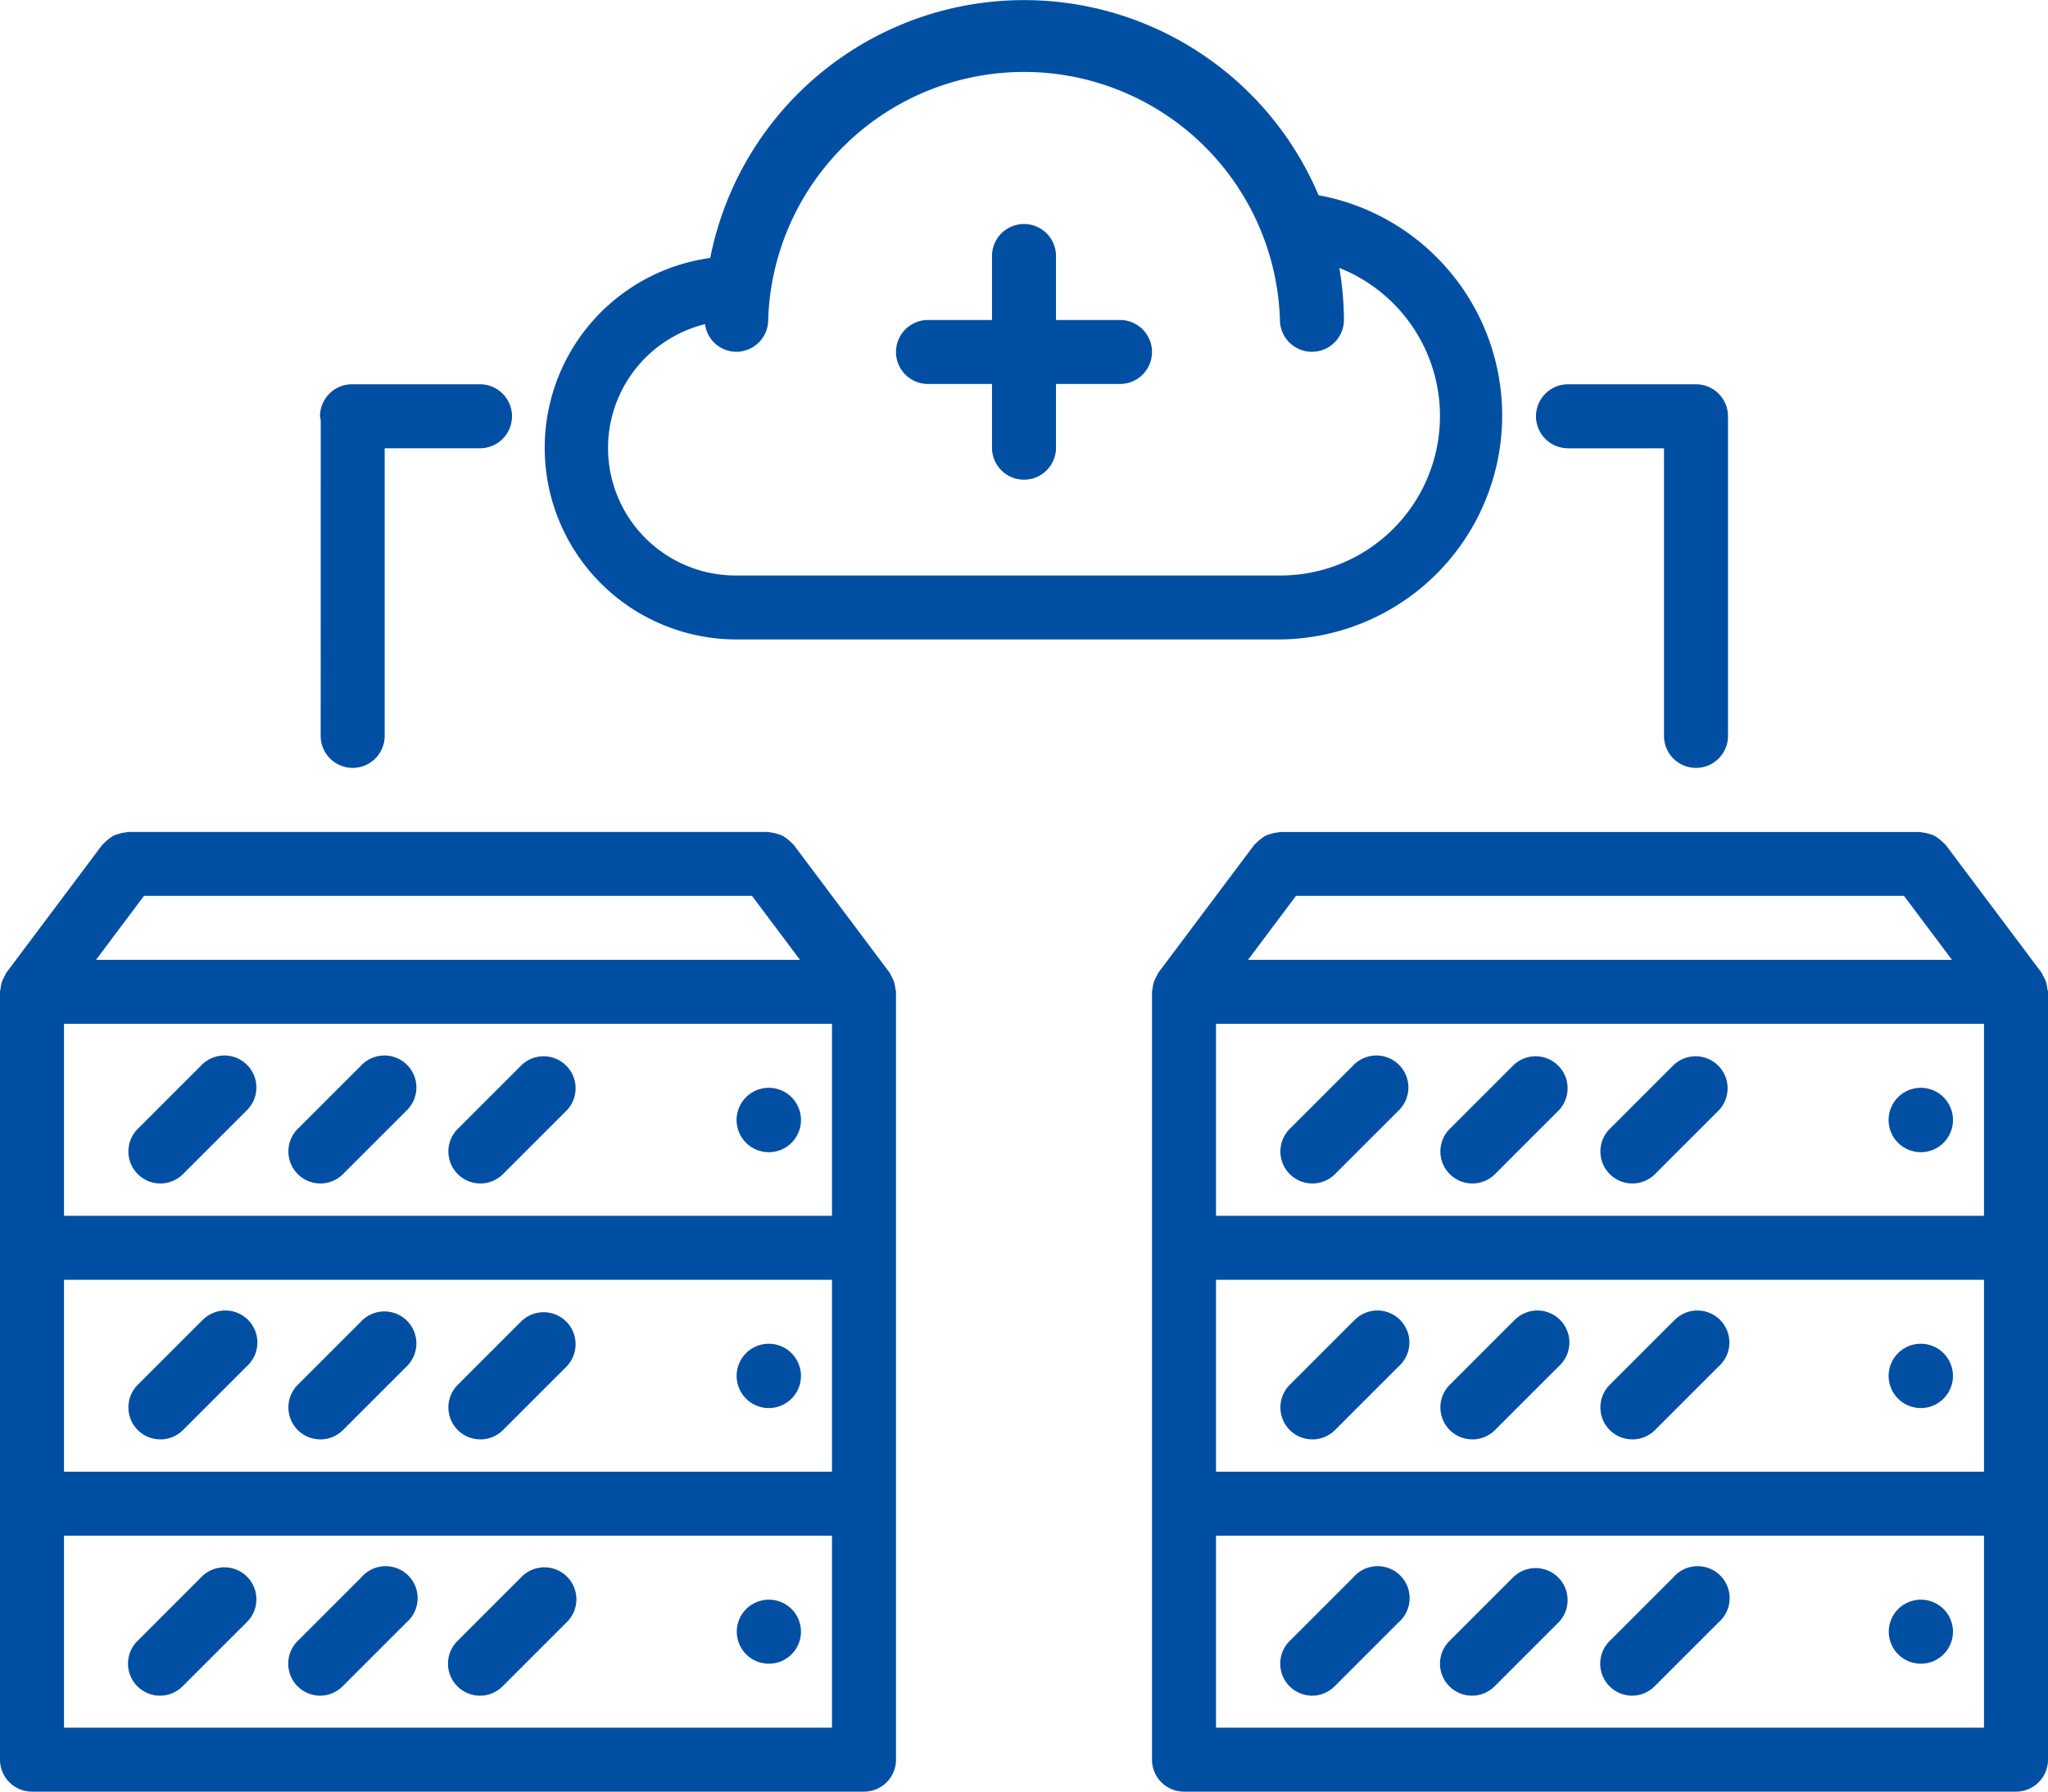 <svg xmlns="http://www.w3.org/2000/svg" width="64" height="56.004" viewBox="0 0 64 56.004">
  <g id="_045-computer" data-name="045-computer" transform="translate(0 -3.998)">
    <path id="Path_8102" data-name="Path 8102" d="M24.03,38h-.01a1.006,1.006,0,1,0,.01,0Z" fill="#004fa3"/>
    <path id="Path_8103" data-name="Path 8103" d="M6.293,37.295l-2,2a1,1,0,0,0,1.414,1.414l2-2a1,1,0,1,0-1.414-1.414Z" fill="#004fa3"/>
    <path id="Path_8104" data-name="Path 8104" d="M11.293,37.295l-2,2a1,1,0,0,0,1.414,1.414l2-2a1,1,0,1,0-1.414-1.414Z" fill="#004fa3"/>
    <path id="Path_8105" data-name="Path 8105" d="M16.293,37.295l-2,2a1,1,0,0,0,1.414,1.414l2-2a1,1,0,0,0-1.414-1.414Z" fill="#004fa3"/>
    <path id="Path_8106" data-name="Path 8106" d="M24.03,46h-.01a1.005,1.005,0,1,0,.01,0Z" fill="#004fa3"/>
    <path id="Path_8107" data-name="Path 8107" d="M6.293,45.295l-2,2a1,1,0,0,0,1.414,1.414l2-2A1,1,0,1,0,6.293,45.3Z" fill="#004fa3"/>
    <path id="Path_8108" data-name="Path 8108" d="M11.293,45.295l-2,2a1,1,0,0,0,1.414,1.414l2-2a1,1,0,1,0-1.414-1.414Z" fill="#004fa3"/>
    <path id="Path_8109" data-name="Path 8109" d="M16.293,45.295l-2,2a1,1,0,0,0,1.414,1.414l2-2a1,1,0,0,0-1.414-1.414Z" fill="#004fa3"/>
    <path id="Path_8110" data-name="Path 8110" d="M24.03,56a1,1,0,0,0,0-2h-.01a1,1,0,0,0,.01,2Z" fill="#004fa3"/>
    <path id="Path_8111" data-name="Path 8111" d="M1,60H27a1,1,0,0,0,1-1V35c0-.04-.019-.074-.022-.112a1.032,1.032,0,0,0-.04-.2.972.972,0,0,0-.089-.187,1.058,1.058,0,0,0-.049-.1l-3-4c-.015-.019-.036-.028-.051-.046a1.1,1.1,0,0,0-.153-.137,1,1,0,0,0-.153-.1,1.081,1.081,0,0,0-.171-.06.966.966,0,0,0-.206-.042c-.022,0-.042-.013-.065-.013H4c-.024,0-.045.012-.069.014a.886.886,0,0,0-.2.04.97.97,0,0,0-.179.062.915.915,0,0,0-.148.1.982.982,0,0,0-.156.139c-.015.018-.036.026-.051.045l-3,4a1.067,1.067,0,0,0-.049.1,1.026,1.026,0,0,0-.089.186,1.058,1.058,0,0,0-.04.2A1.077,1.077,0,0,0,0,35V59a1,1,0,0,0,1,1ZM4.5,32h19L25,34H3ZM2,44H26v6H2Zm0-8H26v6H2ZM26,58H2V52H26Z" fill="#004fa3"/>
    <path id="Path_8112" data-name="Path 8112" d="M5,57a1,1,0,0,0,.707-.293l2-2a1,1,0,1,0-1.414-1.414l-2,2A1,1,0,0,0,5,57Z" fill="#004fa3"/>
    <path id="Path_8113" data-name="Path 8113" d="M10,57a1,1,0,0,0,.707-.293l2-2A1,1,0,1,0,11.293,53.3l-2,2A1,1,0,0,0,10,57Z" fill="#004fa3"/>
    <path id="Path_8114" data-name="Path 8114" d="M15,57a1,1,0,0,0,.707-.293l2-2a1,1,0,1,0-1.414-1.414l-2,2A1,1,0,0,0,15,57Z" fill="#004fa3"/>
    <path id="Path_8115" data-name="Path 8115" d="M60.03,38h-.01a1.006,1.006,0,1,0,.01,0Z" fill="#004fa3"/>
    <path id="Path_8116" data-name="Path 8116" d="M42.293,37.295l-2,2a1,1,0,0,0,1.414,1.414l2-2a1,1,0,1,0-1.414-1.414Z" fill="#004fa3"/>
    <path id="Path_8117" data-name="Path 8117" d="M47.293,37.295l-2,2a1,1,0,0,0,1.414,1.414l2-2a1,1,0,0,0-1.414-1.414Z" fill="#004fa3"/>
    <path id="Path_8118" data-name="Path 8118" d="M52.293,37.295l-2,2a1,1,0,0,0,1.414,1.414l2-2a1,1,0,0,0-1.414-1.414Z" fill="#004fa3"/>
    <path id="Path_8119" data-name="Path 8119" d="M60.03,46h-.01a1.005,1.005,0,1,0,.01,0Z" fill="#004fa3"/>
    <path id="Path_8120" data-name="Path 8120" d="M42.293,45.295l-2,2a1,1,0,0,0,1.414,1.414l2-2A1,1,0,1,0,42.293,45.3Z" fill="#004fa3"/>
    <path id="Path_8121" data-name="Path 8121" d="M47.293,45.295l-2,2a1,1,0,0,0,1.414,1.414l2-2A1,1,0,1,0,47.293,45.3Z" fill="#004fa3"/>
    <path id="Path_8122" data-name="Path 8122" d="M52.293,45.295l-2,2a1,1,0,0,0,1.414,1.414l2-2A1,1,0,1,0,52.293,45.3Z" fill="#004fa3"/>
    <path id="Path_8123" data-name="Path 8123" d="M60.03,56a1,1,0,0,0,0-2h-.01a1,1,0,0,0,.01,2Z" fill="#004fa3"/>
    <path id="Path_8124" data-name="Path 8124" d="M41,57a1,1,0,0,0,.707-.293l2-2A1,1,0,1,0,42.293,53.3l-2,2A1,1,0,0,0,41,57Z" fill="#004fa3"/>
    <path id="Path_8125" data-name="Path 8125" d="M46,57a1,1,0,0,0,.707-.293l2-2a1,1,0,0,0-1.414-1.414l-2,2A1,1,0,0,0,46,57Z" fill="#004fa3"/>
    <path id="Path_8126" data-name="Path 8126" d="M51,57a1,1,0,0,0,.707-.293l2-2A1,1,0,1,0,52.293,53.3l-2,2A1,1,0,0,0,51,57Z" fill="#004fa3"/>
    <path id="Path_8127" data-name="Path 8127" d="M63.938,34.69a.972.972,0,0,0-.089-.187,1.06,1.06,0,0,0-.049-.1l-3-4c-.015-.019-.036-.028-.051-.045a1.446,1.446,0,0,0-.306-.241,1.437,1.437,0,0,0-.377-.1c-.022,0-.042-.013-.065-.013H40c-.024,0-.045.012-.069.014a.886.886,0,0,0-.2.04.97.97,0,0,0-.179.062.915.915,0,0,0-.148.1.982.982,0,0,0-.156.139c-.015.018-.036.026-.051.045l-3,4a1.067,1.067,0,0,0-.049.1,1.026,1.026,0,0,0-.089.186,1.058,1.058,0,0,0-.04.2A1.149,1.149,0,0,0,36,35V59a1,1,0,0,0,1,1H63a1,1,0,0,0,1-1V35c0-.04-.019-.074-.022-.112a1.042,1.042,0,0,0-.04-.2ZM40.5,32h19L61,34H39ZM38,36H62v6H38Zm0,8H62v6H38ZM62,58H38V52H62Z" fill="#004fa3"/>
    <path id="Path_8128" data-name="Path 8128" d="M10.021,27a1,1,0,0,0,2,0v-8.99H15a1,1,0,0,0,0-2H11a1,1,0,0,0-1,1,1.133,1.133,0,0,0,.023.116Z" fill="#004fa3"/>
    <path id="Path_8129" data-name="Path 8129" d="M49,18.012h3V27a1,1,0,0,0,2,0v-9.99a1,1,0,0,0-1-1H49a1,1,0,0,0,0,2Z" fill="#004fa3"/>
    <path id="Path_8130" data-name="Path 8130" d="M23,23.985H40A7,7,0,0,0,41.205,10.1a9.995,9.995,0,0,0-19.01,1.961A5.99,5.99,0,0,0,23,23.985Zm-.967-9.855a.987.987,0,0,0,.973.864,1,1,0,0,0,1-1,8,8,0,0,1,15.992,0,1,1,0,0,0,2,0,9.96,9.96,0,0,0-.144-1.621A4.982,4.982,0,0,1,40,21.986H23a3.986,3.986,0,0,1-.967-7.856Z" fill="#004fa3"/>
    <path id="Path_8131" data-name="Path 8131" d="M29,16h2v1.992a1,1,0,1,0,2,0V16h2a1,1,0,0,0,0-2H33V12a1,1,0,0,0-2,0v2H29a1,1,0,1,0,0,2Z" fill="#004fa3"/>
  </g>
</svg>
